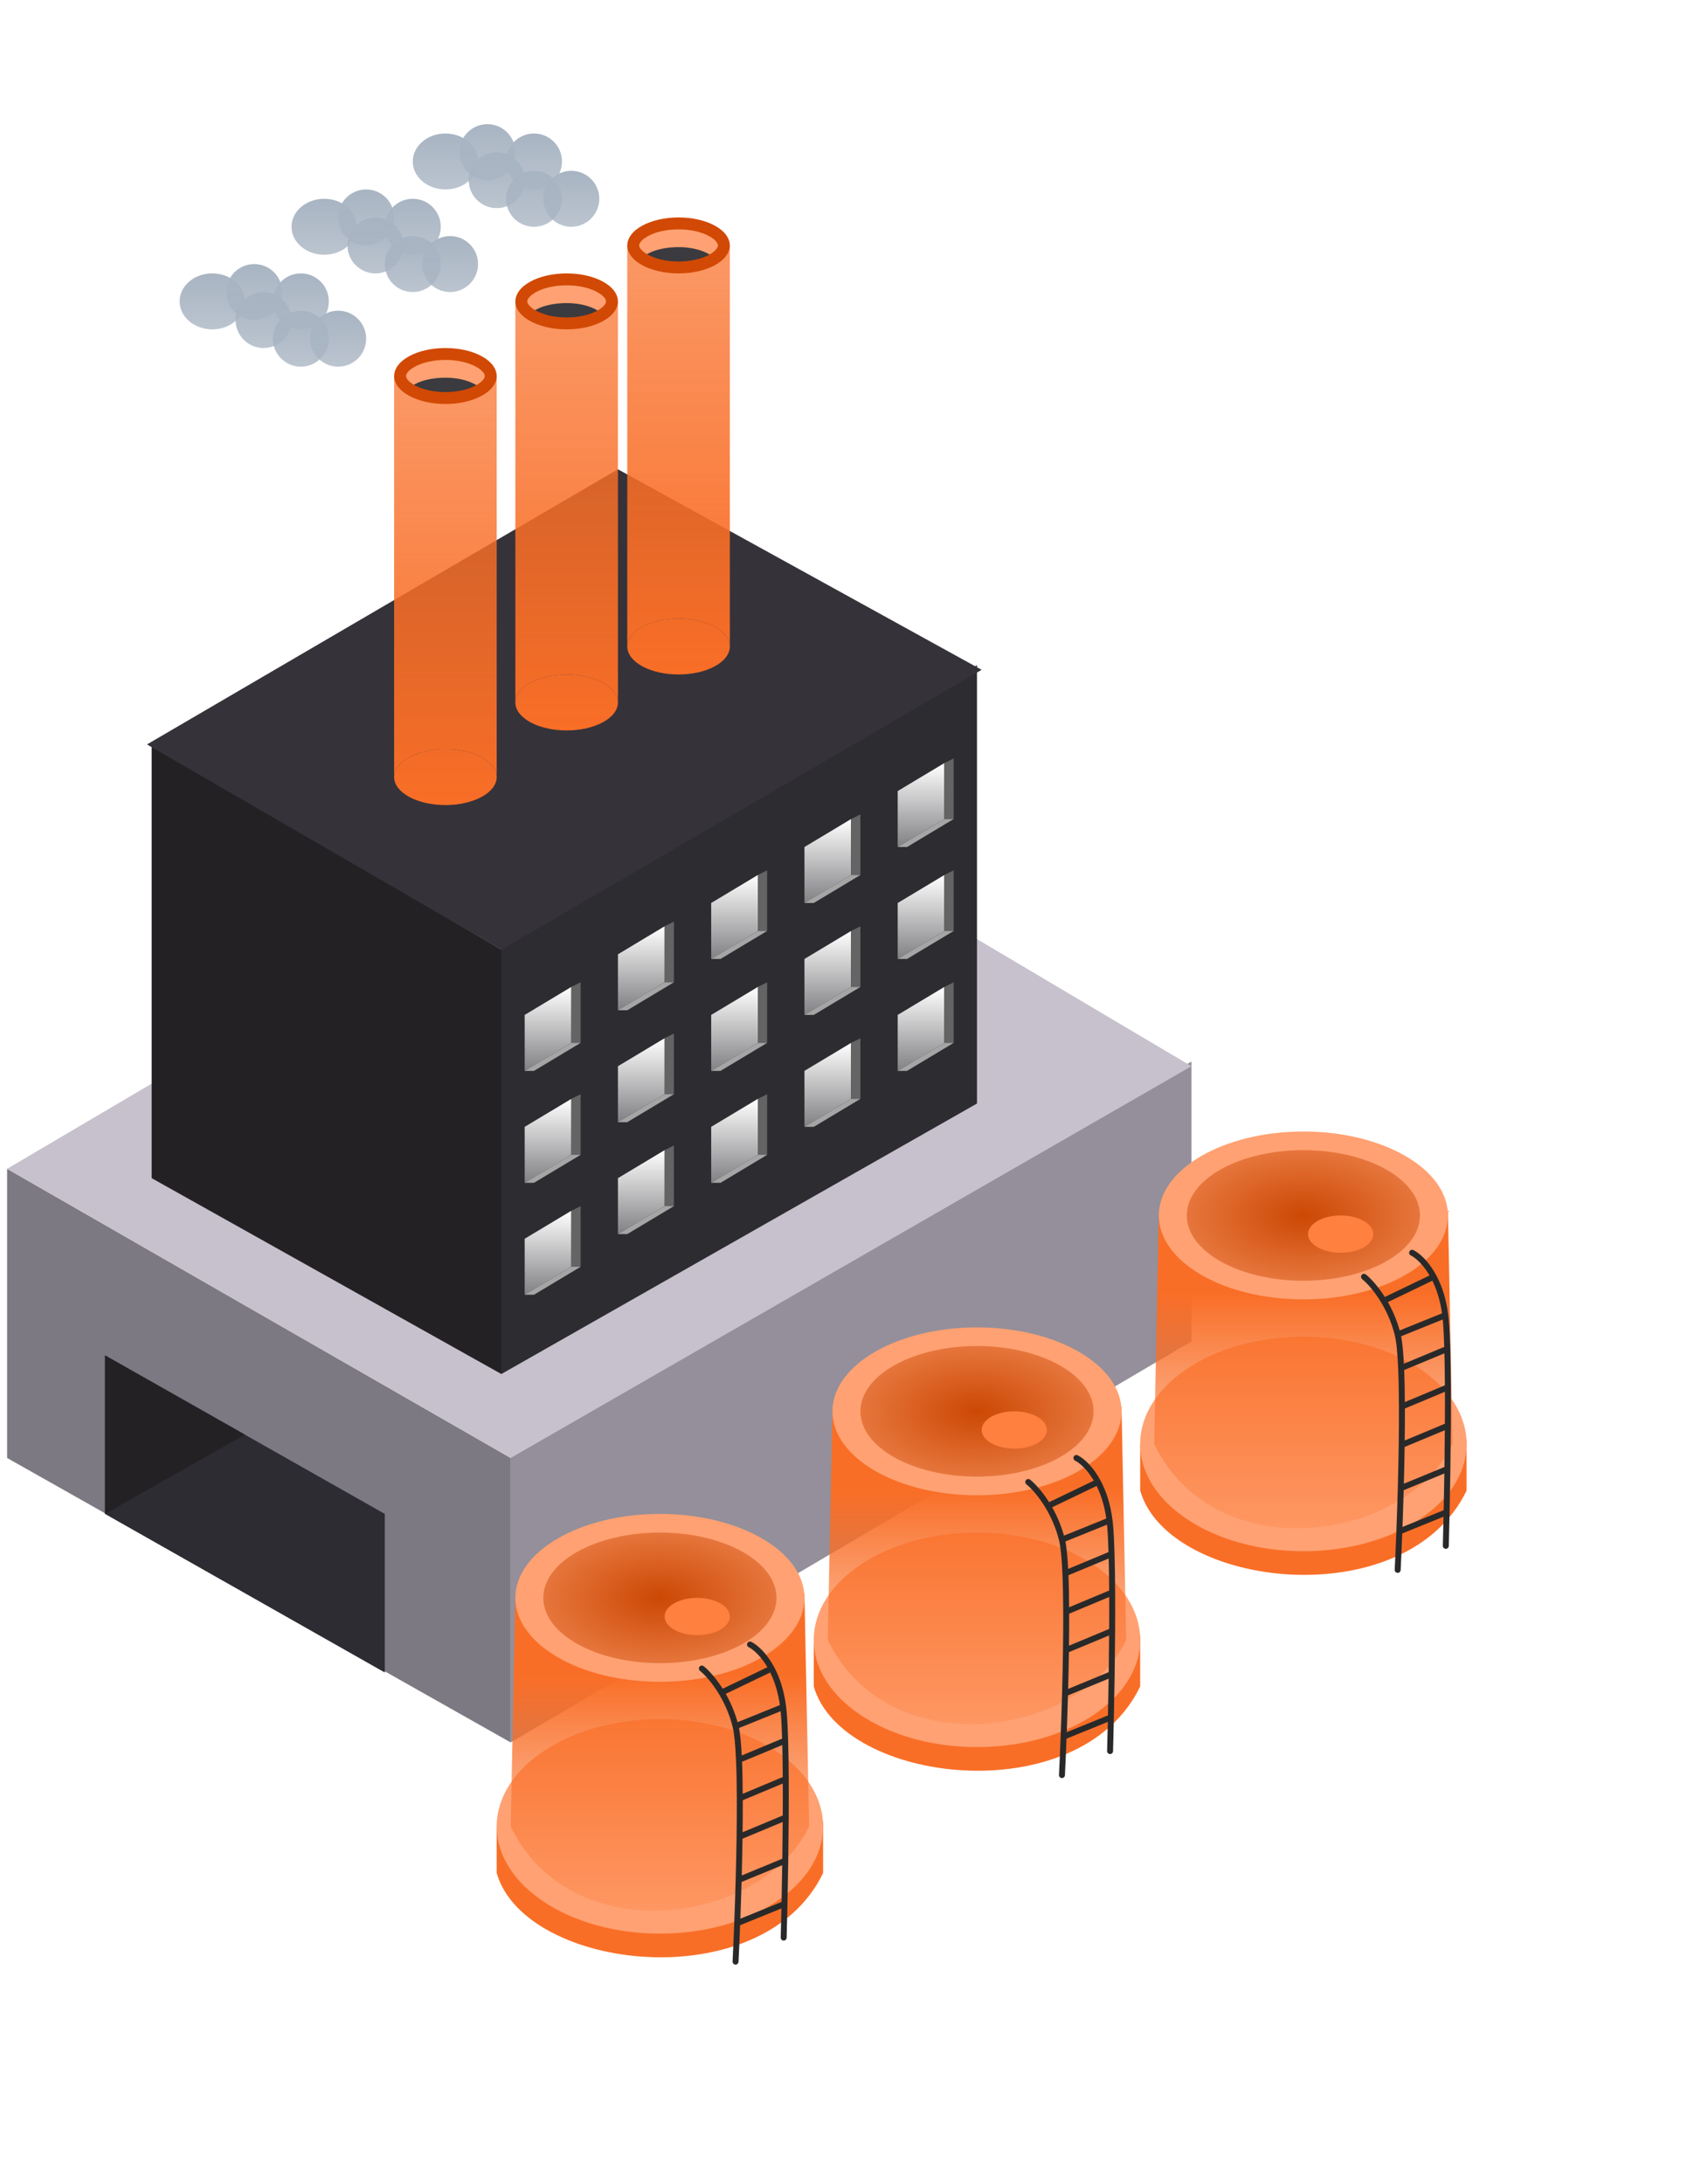<svg width="231" height="299" viewBox="0 0 231 299" fill="none" xmlns="http://www.w3.org/2000/svg">
<path d="M163.147 183.644L69.928 238.554V198.968L163.147 145.335V183.644Z" fill="#948F9A"/>
<path d="M69.928 238.554V199.607L0.972 160.021V199.607L69.928 238.554Z" fill="#7D7982"/>
<path d="M14.38 185.56V207.268L52.689 228.977V207.268L14.38 185.56Z" fill="#2D2C32"/>
<path d="M14.38 185.56V207.268L33.535 196.414L14.38 185.56Z" fill="#242125"/>
<path d="M163.147 145.974L69.928 199.607L0.972 160.02L94.191 105.111L163.147 145.974Z" fill="#C6C1CC"/>
<path d="M133.777 151.082L68.651 188.114V129.373L133.777 91.064V151.082Z" fill="#2D2C31"/>
<path d="M20.765 161.298L68.651 188.114V130.012L20.765 101.918V161.298Z" fill="#242125"/>
<path d="M134.415 91.703L68.651 130.012L20.126 101.918L84.613 64.248L134.415 91.703Z" fill="#363239"/>
<path d="M84.614 168.959V161.297L90.998 157.466V165.128L84.614 168.959Z" fill="url(#paint0_linear_497_8299)"/>
<path d="M92.275 156.828L90.998 157.467V165.128H92.275V156.828Z" fill="#646464"/>
<path d="M85.891 168.959L92.275 165.128H90.998L84.614 168.959H85.891Z" fill="#A5A5A5"/>
<path d="M84.614 153.636V145.974L90.998 142.143V149.805L84.614 153.636Z" fill="url(#paint1_linear_497_8299)"/>
<path d="M92.275 141.505L90.998 142.143V149.805H92.275V141.505Z" fill="#646464"/>
<path d="M85.891 153.636L92.275 149.805H90.998L84.614 153.636H85.891Z" fill="#A5A5A5"/>
<path d="M84.614 138.312V130.65L90.998 126.819V134.481L84.614 138.312Z" fill="url(#paint2_linear_497_8299)"/>
<path d="M92.275 126.181L90.998 126.819V134.481H92.275V126.181Z" fill="#646464"/>
<path d="M85.891 138.312L92.275 134.481H90.998L84.614 138.312H85.891Z" fill="#A5A5A5"/>
<path d="M71.844 177.26V169.598L78.229 165.767V173.429L71.844 177.26Z" fill="url(#paint3_linear_497_8299)"/>
<path d="M79.506 165.128L78.229 165.767V173.429H79.506V165.128Z" fill="#646464"/>
<path d="M73.121 177.259L79.506 173.429H78.229L71.844 177.259H73.121Z" fill="#A5A5A5"/>
<path d="M71.844 161.936V154.274L78.229 150.443V158.105L71.844 161.936Z" fill="url(#paint4_linear_497_8299)"/>
<path d="M79.506 149.805L78.229 150.443V158.105H79.506V149.805Z" fill="#646464"/>
<path d="M73.121 161.936L79.506 158.105H78.229L71.844 161.936H73.121Z" fill="#A5A5A5"/>
<path d="M71.844 146.612V138.95L78.229 135.12V142.781L71.844 146.612Z" fill="url(#paint5_linear_497_8299)"/>
<path d="M79.506 134.481L78.229 135.12V142.781H79.506V134.481Z" fill="#646464"/>
<path d="M73.121 146.612L79.506 142.781H78.229L71.844 146.612H73.121Z" fill="#A5A5A5"/>
<path d="M97.383 161.936V154.274L103.768 150.443V158.105L97.383 161.936Z" fill="url(#paint6_linear_497_8299)"/>
<path d="M105.045 149.805L103.768 150.443V158.105H105.045V149.805Z" fill="#646464"/>
<path d="M98.66 161.936L105.045 158.105H103.768L97.383 161.936H98.66Z" fill="#A5A5A5"/>
<path d="M97.383 146.612V138.95L103.768 135.12V142.781L97.383 146.612Z" fill="url(#paint7_linear_497_8299)"/>
<path d="M105.045 134.481L103.768 135.12V142.781H105.045V134.481Z" fill="#646464"/>
<path d="M98.66 146.612L105.045 142.781H103.768L97.383 146.612H98.66Z" fill="#A5A5A5"/>
<path d="M97.383 131.289V123.627L103.768 119.796V127.458L97.383 131.289Z" fill="url(#paint8_linear_497_8299)"/>
<path d="M105.045 119.157L103.768 119.796V127.458H105.045V119.157Z" fill="#646464"/>
<path d="M98.66 131.288L105.045 127.458H103.768L97.383 131.288H98.66Z" fill="#A5A5A5"/>
<path d="M110.153 154.274V146.612L116.538 142.781V150.443L110.153 154.274Z" fill="url(#paint9_linear_497_8299)"/>
<path d="M117.815 142.143L116.538 142.781V150.443H117.815V142.143Z" fill="#646464"/>
<path d="M111.43 154.274L117.815 150.443H116.538L110.153 154.274H111.43Z" fill="#A5A5A5"/>
<path d="M110.153 138.95V131.289L116.538 127.458V135.12L110.153 138.95Z" fill="url(#paint10_linear_497_8299)"/>
<path d="M117.815 126.819L116.538 127.458V135.12H117.815V126.819Z" fill="#646464"/>
<path d="M111.43 138.95L117.815 135.12H116.538L110.153 138.95H111.43Z" fill="#A5A5A5"/>
<path d="M110.153 123.627V115.965L116.538 112.134V119.796L110.153 123.627Z" fill="url(#paint11_linear_497_8299)"/>
<path d="M117.815 111.496L116.538 112.134V119.796H117.815V111.496Z" fill="#646464"/>
<path d="M111.43 123.627L117.815 119.796H116.538L110.153 123.627H111.43Z" fill="#A5A5A5"/>
<path d="M122.922 146.612V138.951L129.307 135.12V142.782L122.922 146.612Z" fill="url(#paint12_linear_497_8299)"/>
<path d="M130.584 134.481L129.307 135.12V142.781H130.584V134.481Z" fill="#646464"/>
<path d="M124.199 146.612L130.584 142.781H129.307L122.922 146.612H124.199Z" fill="#A5A5A5"/>
<path d="M122.922 131.289V123.627L129.307 119.796V127.458L122.922 131.289Z" fill="url(#paint13_linear_497_8299)"/>
<path d="M130.584 119.157L129.307 119.796V127.458H130.584V119.157Z" fill="#646464"/>
<path d="M124.199 131.289L130.584 127.458H129.307L122.922 131.289H124.199Z" fill="#A5A5A5"/>
<path d="M122.922 115.965V108.303L129.307 104.472V112.134L122.922 115.965Z" fill="url(#paint14_linear_497_8299)"/>
<path d="M130.584 103.834L129.307 104.472V112.134H130.584V103.834Z" fill="#646464"/>
<path d="M124.199 115.965L130.584 112.134H129.307L122.922 115.965H124.199Z" fill="#A5A5A5"/>
<g filter="url(#filter0_d_497_8299)">
<path d="M156.124 204.076V197.691L200.818 197.053V204.076C192.517 221.315 159.955 217.484 156.124 204.076Z" fill="#F96E27"/>
<ellipse cx="178.471" cy="197.691" rx="22.347" ry="14.685" fill="#FFA172"/>
<path d="M158.678 166.405L158.039 197.691C166.339 214.93 192.517 211.099 198.902 197.691L198.264 165.767L158.678 166.405Z" fill="url(#paint15_linear_497_8299)"/>
<ellipse cx="178.471" cy="166.405" rx="19.793" ry="11.493" fill="#FFA172"/>
<ellipse cx="178.471" cy="166.405" rx="15.962" ry="8.939" fill="url(#paint16_radial_497_8299)"/>
<ellipse cx="183.579" cy="168.959" rx="4.469" ry="2.554" fill="#FF803F"/>
<path d="M186.771 174.802C187.398 175.303 188.468 176.432 189.467 178.092M191.383 182.696C191.613 183.614 191.764 185.234 191.854 187.301M191.383 182.696L197.902 180.065M191.383 182.696C190.931 180.889 190.219 179.34 189.467 178.092M191.383 214.93C191.457 213.42 191.536 211.627 191.611 209.668M193.36 171.513C194.104 171.884 195.309 172.926 196.312 174.802M197.973 211.641C198.009 210.332 198.048 208.765 198.085 207.036M191.611 209.668L198.085 207.036M191.611 209.668C191.682 207.809 191.75 205.802 191.807 203.747M198.085 207.036C198.124 205.207 198.161 203.196 198.192 201.116M191.807 203.747L198.192 201.116M191.807 203.747C191.861 201.788 191.905 199.786 191.933 197.827M198.192 201.116C198.22 199.172 198.242 197.168 198.254 195.195M191.933 197.827L198.254 195.195M191.933 197.827C191.959 196.012 191.971 194.235 191.963 192.564M198.254 195.195C198.265 193.391 198.267 191.614 198.258 189.933M191.963 192.564L198.258 189.933M191.963 192.564C191.955 190.632 191.921 188.843 191.854 187.301M198.258 189.933C198.248 188.019 198.222 186.23 198.177 184.67M191.854 187.301L198.177 184.67M198.177 184.67C198.131 183.081 198.064 181.729 197.973 180.723C197.952 180.499 197.929 180.28 197.902 180.065M197.902 180.065C197.626 177.858 197.019 176.123 196.312 174.802M189.467 178.092L196.312 174.802" stroke="#292929" stroke-width="0.815" stroke-linecap="round"/>
</g>
<g filter="url(#filter1_d_497_8299)">
<path d="M111.43 230.892V224.508L156.124 223.869V230.892C147.824 248.131 115.261 244.301 111.43 230.892Z" fill="#F96E27"/>
<ellipse cx="133.777" cy="224.508" rx="22.347" ry="14.685" fill="#FFA172"/>
<path d="M113.984 193.222L113.345 224.508C121.646 241.747 147.824 237.916 154.208 224.508L153.57 192.583L113.984 193.222Z" fill="url(#paint17_linear_497_8299)"/>
<ellipse cx="133.777" cy="193.222" rx="19.793" ry="11.493" fill="#FFA172"/>
<ellipse cx="133.777" cy="193.222" rx="15.962" ry="8.939" fill="url(#paint18_radial_497_8299)"/>
<ellipse cx="138.885" cy="195.776" rx="4.469" ry="2.554" fill="#FF803F"/>
<path d="M140.8 202.896C141.427 203.396 142.497 204.525 143.497 206.185M145.413 210.79C145.642 211.707 145.793 213.328 145.883 215.395M145.413 210.79L151.931 208.158M145.413 210.79C144.96 208.982 144.248 207.433 143.497 206.185M145.413 243.024C145.487 241.513 145.565 239.72 145.64 237.761M147.39 199.607C148.133 199.978 149.338 201.019 150.342 202.896M152.002 239.734C152.038 238.425 152.077 236.858 152.114 235.13M145.64 237.761L152.114 235.13M145.64 237.761C145.711 235.903 145.779 233.896 145.836 231.84M152.114 235.13C152.154 233.3 152.191 231.289 152.221 229.209M145.836 231.84L152.221 229.209M145.836 231.84C145.89 229.882 145.934 227.879 145.962 225.92M152.221 229.209C152.249 227.265 152.271 225.261 152.283 223.289M145.962 225.92L152.283 223.289M145.962 225.92C145.988 224.106 146 222.328 145.993 220.657M152.283 223.289C152.294 221.485 152.297 219.707 152.287 218.026M145.993 220.657L152.287 218.026M145.993 220.657C145.984 218.726 145.951 216.936 145.883 215.395M152.287 218.026C152.277 216.112 152.251 214.324 152.206 212.763M145.883 215.395L152.206 212.763M152.206 212.763C152.16 211.175 152.094 209.823 152.002 208.816C151.982 208.593 151.958 208.373 151.931 208.158M151.931 208.158C151.655 205.952 151.048 204.217 150.342 202.896M143.497 206.185L150.342 202.896" stroke="#292929" stroke-width="0.815" stroke-linecap="round"/>
</g>
<g filter="url(#filter2_d_497_8299)">
<path d="M68.013 256.432V250.047L112.707 249.408V256.432C104.407 273.671 71.844 269.84 68.013 256.432Z" fill="#F96E27"/>
<ellipse cx="90.36" cy="250.047" rx="22.347" ry="14.685" fill="#FFA172"/>
<path d="M70.567 218.761L69.928 250.047C78.229 267.286 104.407 263.455 110.791 250.047L110.153 218.122L70.567 218.761Z" fill="url(#paint19_linear_497_8299)"/>
<ellipse cx="90.36" cy="218.761" rx="19.793" ry="11.493" fill="#FFA172"/>
<ellipse cx="90.36" cy="218.761" rx="15.962" ry="8.939" fill="url(#paint20_radial_497_8299)"/>
<ellipse cx="95.468" cy="221.315" rx="4.469" ry="2.554" fill="#FF803F"/>
<path d="M96.106 228.435C96.733 228.936 97.803 230.065 98.803 231.724M100.719 236.329C100.948 237.246 101.099 238.867 101.189 240.934M100.719 236.329L107.237 233.698M100.719 236.329C100.266 234.522 99.554 232.973 98.803 231.724M100.719 268.563C100.793 267.053 100.871 265.259 100.946 263.3M102.696 225.146C103.439 225.517 104.644 226.558 105.648 228.435M107.308 265.274C107.344 263.964 107.383 262.398 107.42 260.669M100.946 263.3L107.42 260.669M100.946 263.3C101.017 261.442 101.085 259.435 101.142 257.38M107.42 260.669C107.46 258.84 107.497 256.829 107.527 254.748M101.142 257.38L107.527 254.748M101.142 257.38C101.196 255.421 101.24 253.419 101.268 251.459M107.527 254.748C107.555 252.805 107.577 250.801 107.589 248.828M101.268 251.459L107.589 248.828M101.268 251.459C101.294 249.645 101.306 247.868 101.299 246.197M107.589 248.828C107.6 247.024 107.603 245.246 107.593 243.565M101.299 246.197L107.593 243.565M101.299 246.197C101.29 244.265 101.257 242.475 101.189 240.934M107.593 243.565C107.583 241.652 107.557 239.863 107.512 238.303M101.189 240.934L107.512 238.303M107.512 238.303C107.466 236.714 107.4 235.362 107.308 234.356C107.288 234.132 107.264 233.913 107.237 233.698M107.237 233.698C106.961 231.491 106.354 229.756 105.648 228.435M98.803 231.724L105.648 228.435" stroke="#292929" stroke-width="0.815" stroke-linecap="round"/>
</g>
<g filter="url(#filter3_d_497_8299)">
<path d="M99.937 88.51C99.937 90.626 96.793 92.341 92.914 92.341C89.035 92.341 85.89 90.626 85.89 88.51C85.89 86.394 89.035 84.679 92.914 84.679C96.793 84.679 99.937 86.394 99.937 88.51Z" fill="url(#paint21_linear_497_8299)"/>
<path d="M85.89 88.51C85.89 86.394 89.035 84.679 92.914 84.679C96.793 84.679 99.937 86.394 99.937 88.51V33.6C97.17 35.729 90.487 38.708 85.89 33.6V88.51Z" fill="url(#paint22_linear_497_8299)"/>
<path d="M99.299 34.239C92.658 38.325 88.019 35.942 86.529 34.239V33.601C87.167 32.111 89.594 29.387 94.191 30.408C98.788 31.43 99.511 33.388 99.299 34.239Z" fill="#FFA172"/>
<path d="M87.806 35.516C89.083 33.6 95.468 32.962 98.022 35.516C96.532 36.58 92.403 38.07 87.806 35.516Z" fill="#3A3A3F"/>
<path d="M99.122 33.601C99.122 34.22 98.65 34.961 97.489 35.594C96.36 36.21 94.743 36.616 92.914 36.616C91.084 36.616 89.467 36.21 88.338 35.594C87.177 34.961 86.706 34.22 86.706 33.601C86.706 32.981 87.177 32.24 88.338 31.608C89.467 30.991 91.084 30.585 92.914 30.585C94.743 30.585 96.36 30.991 97.489 31.608C98.65 32.24 99.122 32.981 99.122 33.601Z" stroke="#D14904" stroke-width="1.631"/>
</g>
<g filter="url(#filter4_d_497_8299)">
<path d="M84.613 96.172C84.613 98.288 81.469 100.003 77.59 100.003C73.711 100.003 70.567 98.288 70.567 96.172C70.567 94.056 73.711 92.341 77.59 92.341C81.469 92.341 84.613 94.056 84.613 96.172Z" fill="url(#paint23_linear_497_8299)"/>
<path d="M70.567 96.172C70.567 94.056 73.711 92.341 77.59 92.341C81.469 92.341 84.613 94.056 84.613 96.172V41.263C81.847 43.391 75.164 46.37 70.567 41.263V96.172Z" fill="url(#paint24_linear_497_8299)"/>
<path d="M83.975 41.901C77.335 45.987 72.695 43.603 71.205 41.901V41.262C71.844 39.773 74.27 37.048 78.867 38.07C83.464 39.092 84.188 41.05 83.975 41.901Z" fill="#FFA172"/>
<path d="M72.482 43.178C73.759 41.262 80.144 40.624 82.698 43.178C81.208 44.242 77.079 45.732 72.482 43.178Z" fill="#3A3A3F"/>
<path d="M83.798 41.262C83.798 41.882 83.326 42.623 82.166 43.255C81.036 43.872 79.42 44.278 77.59 44.278C75.76 44.278 74.144 43.872 73.014 43.255C71.854 42.623 71.382 41.882 71.382 41.262C71.382 40.643 71.854 39.902 73.014 39.269C74.144 38.653 75.76 38.247 77.59 38.247C79.42 38.247 81.036 38.653 82.166 39.269C83.326 39.902 83.798 40.643 83.798 41.262Z" stroke="#D14904" stroke-width="1.631"/>
</g>
<g filter="url(#filter5_d_497_8299)">
<path d="M68.013 106.388C68.013 108.503 64.868 110.219 60.99 110.219C57.111 110.219 53.966 108.503 53.966 106.388C53.966 104.272 57.111 102.557 60.99 102.557C64.868 102.557 68.013 104.272 68.013 106.388Z" fill="url(#paint25_linear_497_8299)"/>
<path d="M53.966 106.388C53.966 104.272 57.111 102.557 60.99 102.557C64.868 102.557 68.013 104.272 68.013 106.388V51.478C65.246 53.606 58.563 56.586 53.966 51.478V106.388Z" fill="url(#paint26_linear_497_8299)"/>
<path d="M67.375 52.117C60.734 56.203 56.095 53.819 54.605 52.117V51.478C55.243 49.988 57.67 47.264 62.267 48.286C66.864 49.307 67.587 51.265 67.375 52.117Z" fill="#FFA172"/>
<path d="M55.882 53.393C57.159 51.478 63.544 50.839 66.097 53.393C64.608 54.458 60.479 55.947 55.882 53.393Z" fill="#3A3A3F"/>
<path d="M67.198 51.478C67.198 52.098 66.726 52.838 65.566 53.471C64.436 54.087 62.82 54.494 60.99 54.494C59.16 54.494 57.544 54.087 56.414 53.471C55.253 52.838 54.782 52.098 54.782 51.478C54.782 50.858 55.253 50.118 56.414 49.485C57.544 48.869 59.16 48.462 60.99 48.462C62.82 48.462 64.436 48.869 65.566 49.485C66.726 50.118 67.198 50.858 67.198 51.478Z" stroke="#D14904" stroke-width="1.631"/>
</g>
<ellipse cx="29.065" cy="41.262" rx="4.469" ry="3.831" fill="url(#paint27_linear_497_8299)"/>
<circle cx="34.812" cy="39.985" r="3.831" fill="url(#paint28_linear_497_8299)"/>
<circle cx="36.089" cy="43.816" r="3.831" fill="url(#paint29_linear_497_8299)"/>
<circle cx="41.197" cy="41.262" r="3.831" fill="url(#paint30_linear_497_8299)"/>
<circle cx="46.304" cy="46.37" r="3.831" fill="url(#paint31_linear_497_8299)"/>
<circle cx="41.197" cy="46.37" r="3.831" fill="url(#paint32_linear_497_8299)"/>
<ellipse cx="44.389" cy="31.047" rx="4.469" ry="3.831" fill="url(#paint33_linear_497_8299)"/>
<circle cx="50.135" cy="29.77" r="3.831" fill="url(#paint34_linear_497_8299)"/>
<circle cx="51.412" cy="33.6" r="3.831" fill="url(#paint35_linear_497_8299)"/>
<circle cx="56.52" cy="31.047" r="3.831" fill="url(#paint36_linear_497_8299)"/>
<circle cx="61.628" cy="36.154" r="3.831" fill="url(#paint37_linear_497_8299)"/>
<circle cx="56.52" cy="36.154" r="3.831" fill="url(#paint38_linear_497_8299)"/>
<ellipse cx="60.989" cy="22.108" rx="4.469" ry="3.831" fill="url(#paint39_linear_497_8299)"/>
<circle cx="66.736" cy="20.831" r="3.831" fill="url(#paint40_linear_497_8299)"/>
<circle cx="68.013" cy="24.662" r="3.831" fill="url(#paint41_linear_497_8299)"/>
<circle cx="73.121" cy="22.108" r="3.831" fill="url(#paint42_linear_497_8299)"/>
<circle cx="78.229" cy="27.216" r="3.831" fill="url(#paint43_linear_497_8299)"/>
<circle cx="73.121" cy="27.216" r="3.831" fill="url(#paint44_linear_497_8299)"/>
<defs>
<filter id="filter0_d_497_8299" x="126.812" y="125.601" width="103.316" height="119.323" filterUnits="userSpaceOnUse" color-interpolation-filters="sRGB">
<feFlood flood-opacity="0" result="BackgroundImageFix"/>
<feColorMatrix in="SourceAlpha" type="matrix" values="0 0 0 0 0 0 0 0 0 0 0 0 0 0 0 0 0 0 127 0" result="hardAlpha"/>
<feOffset/>
<feGaussianBlur stdDeviation="14.656"/>
<feComposite in2="hardAlpha" operator="out"/>
<feColorMatrix type="matrix" values="0 0 0 0 0.992 0 0 0 0 0.554 0 0 0 0 0.331 0 0 0 0.8 0"/>
<feBlend mode="normal" in2="BackgroundImageFix" result="effect1_dropShadow_497_8299"/>
<feBlend mode="normal" in="SourceGraphic" in2="effect1_dropShadow_497_8299" result="shape"/>
</filter>
<filter id="filter1_d_497_8299" x="82.119" y="152.418" width="103.316" height="120.324" filterUnits="userSpaceOnUse" color-interpolation-filters="sRGB">
<feFlood flood-opacity="0" result="BackgroundImageFix"/>
<feColorMatrix in="SourceAlpha" type="matrix" values="0 0 0 0 0 0 0 0 0 0 0 0 0 0 0 0 0 0 127 0" result="hardAlpha"/>
<feOffset/>
<feGaussianBlur stdDeviation="14.656"/>
<feComposite in2="hardAlpha" operator="out"/>
<feColorMatrix type="matrix" values="0 0 0 0 0.992 0 0 0 0 0.554 0 0 0 0 0.331 0 0 0 0.8 0"/>
<feBlend mode="normal" in2="BackgroundImageFix" result="effect1_dropShadow_497_8299"/>
<feBlend mode="normal" in="SourceGraphic" in2="effect1_dropShadow_497_8299" result="shape"/>
</filter>
<filter id="filter2_d_497_8299" x="38.702" y="177.957" width="103.316" height="120.324" filterUnits="userSpaceOnUse" color-interpolation-filters="sRGB">
<feFlood flood-opacity="0" result="BackgroundImageFix"/>
<feColorMatrix in="SourceAlpha" type="matrix" values="0 0 0 0 0 0 0 0 0 0 0 0 0 0 0 0 0 0 127 0" result="hardAlpha"/>
<feOffset/>
<feGaussianBlur stdDeviation="14.656"/>
<feComposite in2="hardAlpha" operator="out"/>
<feColorMatrix type="matrix" values="0 0 0 0 0.992 0 0 0 0 0.554 0 0 0 0 0.331 0 0 0 0.8 0"/>
<feBlend mode="normal" in2="BackgroundImageFix" result="effect1_dropShadow_497_8299"/>
<feBlend mode="normal" in="SourceGraphic" in2="effect1_dropShadow_497_8299" result="shape"/>
</filter>
<filter id="filter3_d_497_8299" x="56.579" y="0.459" width="72.669" height="121.194" filterUnits="userSpaceOnUse" color-interpolation-filters="sRGB">
<feFlood flood-opacity="0" result="BackgroundImageFix"/>
<feColorMatrix in="SourceAlpha" type="matrix" values="0 0 0 0 0 0 0 0 0 0 0 0 0 0 0 0 0 0 127 0" result="hardAlpha"/>
<feOffset/>
<feGaussianBlur stdDeviation="14.656"/>
<feComposite in2="hardAlpha" operator="out"/>
<feColorMatrix type="matrix" values="0 0 0 0 0.992 0 0 0 0 0.554 0 0 0 0 0.331 0 0 0 0.8 0"/>
<feBlend mode="normal" in2="BackgroundImageFix" result="effect1_dropShadow_497_8299"/>
<feBlend mode="normal" in="SourceGraphic" in2="effect1_dropShadow_497_8299" result="shape"/>
</filter>
<filter id="filter4_d_497_8299" x="41.255" y="8.12" width="72.669" height="121.194" filterUnits="userSpaceOnUse" color-interpolation-filters="sRGB">
<feFlood flood-opacity="0" result="BackgroundImageFix"/>
<feColorMatrix in="SourceAlpha" type="matrix" values="0 0 0 0 0 0 0 0 0 0 0 0 0 0 0 0 0 0 127 0" result="hardAlpha"/>
<feOffset/>
<feGaussianBlur stdDeviation="14.656"/>
<feComposite in2="hardAlpha" operator="out"/>
<feColorMatrix type="matrix" values="0 0 0 0 0.992 0 0 0 0 0.554 0 0 0 0 0.331 0 0 0 0.8 0"/>
<feBlend mode="normal" in2="BackgroundImageFix" result="effect1_dropShadow_497_8299"/>
<feBlend mode="normal" in="SourceGraphic" in2="effect1_dropShadow_497_8299" result="shape"/>
</filter>
<filter id="filter5_d_497_8299" x="24.655" y="18.336" width="72.669" height="121.194" filterUnits="userSpaceOnUse" color-interpolation-filters="sRGB">
<feFlood flood-opacity="0" result="BackgroundImageFix"/>
<feColorMatrix in="SourceAlpha" type="matrix" values="0 0 0 0 0 0 0 0 0 0 0 0 0 0 0 0 0 0 127 0" result="hardAlpha"/>
<feOffset/>
<feGaussianBlur stdDeviation="14.656"/>
<feComposite in2="hardAlpha" operator="out"/>
<feColorMatrix type="matrix" values="0 0 0 0 0.992 0 0 0 0 0.554 0 0 0 0 0.331 0 0 0 0.8 0"/>
<feBlend mode="normal" in2="BackgroundImageFix" result="effect1_dropShadow_497_8299"/>
<feBlend mode="normal" in="SourceGraphic" in2="effect1_dropShadow_497_8299" result="shape"/>
</filter>
<linearGradient id="paint0_linear_497_8299" x1="87.806" y1="157.466" x2="87.806" y2="168.959" gradientUnits="userSpaceOnUse">
<stop stop-color="white"/>
<stop offset="1" stop-color="white" stop-opacity="0.4"/>
</linearGradient>
<linearGradient id="paint1_linear_497_8299" x1="87.806" y1="142.143" x2="87.806" y2="153.636" gradientUnits="userSpaceOnUse">
<stop stop-color="white"/>
<stop offset="1" stop-color="white" stop-opacity="0.4"/>
</linearGradient>
<linearGradient id="paint2_linear_497_8299" x1="87.806" y1="126.819" x2="87.806" y2="138.312" gradientUnits="userSpaceOnUse">
<stop stop-color="white"/>
<stop offset="1" stop-color="white" stop-opacity="0.4"/>
</linearGradient>
<linearGradient id="paint3_linear_497_8299" x1="75.036" y1="165.767" x2="75.036" y2="177.26" gradientUnits="userSpaceOnUse">
<stop stop-color="white"/>
<stop offset="1" stop-color="white" stop-opacity="0.4"/>
</linearGradient>
<linearGradient id="paint4_linear_497_8299" x1="75.036" y1="150.443" x2="75.036" y2="161.936" gradientUnits="userSpaceOnUse">
<stop stop-color="white"/>
<stop offset="1" stop-color="white" stop-opacity="0.4"/>
</linearGradient>
<linearGradient id="paint5_linear_497_8299" x1="75.036" y1="135.12" x2="75.036" y2="146.612" gradientUnits="userSpaceOnUse">
<stop stop-color="white"/>
<stop offset="1" stop-color="white" stop-opacity="0.4"/>
</linearGradient>
<linearGradient id="paint6_linear_497_8299" x1="100.576" y1="150.443" x2="100.576" y2="161.936" gradientUnits="userSpaceOnUse">
<stop stop-color="white"/>
<stop offset="1" stop-color="white" stop-opacity="0.4"/>
</linearGradient>
<linearGradient id="paint7_linear_497_8299" x1="100.576" y1="135.12" x2="100.576" y2="146.612" gradientUnits="userSpaceOnUse">
<stop stop-color="white"/>
<stop offset="1" stop-color="white" stop-opacity="0.4"/>
</linearGradient>
<linearGradient id="paint8_linear_497_8299" x1="100.576" y1="119.796" x2="100.576" y2="131.289" gradientUnits="userSpaceOnUse">
<stop stop-color="white"/>
<stop offset="1" stop-color="white" stop-opacity="0.4"/>
</linearGradient>
<linearGradient id="paint9_linear_497_8299" x1="113.345" y1="142.781" x2="113.345" y2="154.274" gradientUnits="userSpaceOnUse">
<stop stop-color="white"/>
<stop offset="1" stop-color="white" stop-opacity="0.4"/>
</linearGradient>
<linearGradient id="paint10_linear_497_8299" x1="113.345" y1="127.458" x2="113.345" y2="138.95" gradientUnits="userSpaceOnUse">
<stop stop-color="white"/>
<stop offset="1" stop-color="white" stop-opacity="0.4"/>
</linearGradient>
<linearGradient id="paint11_linear_497_8299" x1="113.345" y1="112.134" x2="113.345" y2="123.627" gradientUnits="userSpaceOnUse">
<stop stop-color="white"/>
<stop offset="1" stop-color="white" stop-opacity="0.4"/>
</linearGradient>
<linearGradient id="paint12_linear_497_8299" x1="126.115" y1="135.12" x2="126.115" y2="146.612" gradientUnits="userSpaceOnUse">
<stop stop-color="white"/>
<stop offset="1" stop-color="white" stop-opacity="0.4"/>
</linearGradient>
<linearGradient id="paint13_linear_497_8299" x1="126.115" y1="119.796" x2="126.115" y2="131.289" gradientUnits="userSpaceOnUse">
<stop stop-color="white"/>
<stop offset="1" stop-color="white" stop-opacity="0.4"/>
</linearGradient>
<linearGradient id="paint14_linear_497_8299" x1="126.115" y1="104.472" x2="126.115" y2="115.965" gradientUnits="userSpaceOnUse">
<stop stop-color="white"/>
<stop offset="1" stop-color="white" stop-opacity="0.4"/>
</linearGradient>
<linearGradient id="paint15_linear_497_8299" x1="178.471" y1="165.767" x2="178.471" y2="209.228" gradientUnits="userSpaceOnUse">
<stop offset="0.26" stop-color="#F96E27"/>
<stop offset="1" stop-color="#F96E27" stop-opacity="0.2"/>
</linearGradient>
<radialGradient id="paint16_radial_497_8299" cx="0" cy="0" r="1" gradientUnits="userSpaceOnUse" gradientTransform="translate(178.471 166.405) rotate(90) scale(8.939 15.962)">
<stop stop-color="#CC4804"/>
<stop offset="1" stop-color="#CC4804" stop-opacity="0.49"/>
</radialGradient>
<linearGradient id="paint17_linear_497_8299" x1="133.777" y1="192.583" x2="133.777" y2="236.045" gradientUnits="userSpaceOnUse">
<stop offset="0.26" stop-color="#F96E27"/>
<stop offset="1" stop-color="#F96E27" stop-opacity="0.2"/>
</linearGradient>
<radialGradient id="paint18_radial_497_8299" cx="0" cy="0" r="1" gradientUnits="userSpaceOnUse" gradientTransform="translate(133.777 193.222) rotate(90) scale(8.939 15.962)">
<stop stop-color="#CC4804"/>
<stop offset="1" stop-color="#CC4804" stop-opacity="0.49"/>
</radialGradient>
<linearGradient id="paint19_linear_497_8299" x1="90.36" y1="218.122" x2="90.36" y2="261.584" gradientUnits="userSpaceOnUse">
<stop offset="0.26" stop-color="#F96E27"/>
<stop offset="1" stop-color="#F96E27" stop-opacity="0.2"/>
</linearGradient>
<radialGradient id="paint20_radial_497_8299" cx="0" cy="0" r="1" gradientUnits="userSpaceOnUse" gradientTransform="translate(90.36 218.761) rotate(90) scale(8.939 15.962)">
<stop stop-color="#CC4804"/>
<stop offset="1" stop-color="#CC4804" stop-opacity="0.49"/>
</radialGradient>
<linearGradient id="paint21_linear_497_8299" x1="92.914" y1="33.6" x2="92.914" y2="92.341" gradientUnits="userSpaceOnUse">
<stop stop-color="#F96E27" stop-opacity="0.71"/>
<stop offset="1" stop-color="#F96E27"/>
</linearGradient>
<linearGradient id="paint22_linear_497_8299" x1="92.914" y1="33.6" x2="92.914" y2="92.341" gradientUnits="userSpaceOnUse">
<stop stop-color="#F96E27" stop-opacity="0.71"/>
<stop offset="1" stop-color="#F96E27"/>
</linearGradient>
<linearGradient id="paint23_linear_497_8299" x1="77.59" y1="41.263" x2="77.59" y2="100.003" gradientUnits="userSpaceOnUse">
<stop stop-color="#F96E27" stop-opacity="0.71"/>
<stop offset="1" stop-color="#F96E27"/>
</linearGradient>
<linearGradient id="paint24_linear_497_8299" x1="77.59" y1="41.263" x2="77.59" y2="100.003" gradientUnits="userSpaceOnUse">
<stop stop-color="#F96E27" stop-opacity="0.71"/>
<stop offset="1" stop-color="#F96E27"/>
</linearGradient>
<linearGradient id="paint25_linear_497_8299" x1="60.99" y1="51.478" x2="60.99" y2="110.219" gradientUnits="userSpaceOnUse">
<stop stop-color="#F96E27" stop-opacity="0.71"/>
<stop offset="1" stop-color="#F96E27"/>
</linearGradient>
<linearGradient id="paint26_linear_497_8299" x1="60.99" y1="51.478" x2="60.99" y2="110.219" gradientUnits="userSpaceOnUse">
<stop stop-color="#F96E27" stop-opacity="0.71"/>
<stop offset="1" stop-color="#F96E27"/>
</linearGradient>
<linearGradient id="paint27_linear_497_8299" x1="29.065" y1="37.431" x2="29.065" y2="45.093" gradientUnits="userSpaceOnUse">
<stop stop-color="#A8B4C2"/>
<stop offset="1" stop-color="#A8B4C2" stop-opacity="0.78"/>
</linearGradient>
<linearGradient id="paint28_linear_497_8299" x1="34.812" y1="36.154" x2="34.812" y2="43.816" gradientUnits="userSpaceOnUse">
<stop stop-color="#A8B4C2"/>
<stop offset="1" stop-color="#A8B4C2" stop-opacity="0.78"/>
</linearGradient>
<linearGradient id="paint29_linear_497_8299" x1="36.089" y1="39.986" x2="36.089" y2="47.647" gradientUnits="userSpaceOnUse">
<stop stop-color="#A8B4C2"/>
<stop offset="1" stop-color="#A8B4C2" stop-opacity="0.78"/>
</linearGradient>
<linearGradient id="paint30_linear_497_8299" x1="41.197" y1="37.431" x2="41.197" y2="45.093" gradientUnits="userSpaceOnUse">
<stop stop-color="#A8B4C2"/>
<stop offset="1" stop-color="#A8B4C2" stop-opacity="0.78"/>
</linearGradient>
<linearGradient id="paint31_linear_497_8299" x1="46.304" y1="42.539" x2="46.304" y2="50.201" gradientUnits="userSpaceOnUse">
<stop stop-color="#A8B4C2"/>
<stop offset="1" stop-color="#A8B4C2" stop-opacity="0.78"/>
</linearGradient>
<linearGradient id="paint32_linear_497_8299" x1="41.197" y1="42.539" x2="41.197" y2="50.201" gradientUnits="userSpaceOnUse">
<stop stop-color="#A8B4C2"/>
<stop offset="1" stop-color="#A8B4C2" stop-opacity="0.78"/>
</linearGradient>
<linearGradient id="paint33_linear_497_8299" x1="44.389" y1="27.216" x2="44.389" y2="34.877" gradientUnits="userSpaceOnUse">
<stop stop-color="#A8B4C2"/>
<stop offset="1" stop-color="#A8B4C2" stop-opacity="0.78"/>
</linearGradient>
<linearGradient id="paint34_linear_497_8299" x1="50.135" y1="25.939" x2="50.135" y2="33.6" gradientUnits="userSpaceOnUse">
<stop stop-color="#A8B4C2"/>
<stop offset="1" stop-color="#A8B4C2" stop-opacity="0.78"/>
</linearGradient>
<linearGradient id="paint35_linear_497_8299" x1="51.412" y1="29.77" x2="51.412" y2="37.431" gradientUnits="userSpaceOnUse">
<stop stop-color="#A8B4C2"/>
<stop offset="1" stop-color="#A8B4C2" stop-opacity="0.78"/>
</linearGradient>
<linearGradient id="paint36_linear_497_8299" x1="56.52" y1="27.216" x2="56.52" y2="34.877" gradientUnits="userSpaceOnUse">
<stop stop-color="#A8B4C2"/>
<stop offset="1" stop-color="#A8B4C2" stop-opacity="0.78"/>
</linearGradient>
<linearGradient id="paint37_linear_497_8299" x1="61.628" y1="32.324" x2="61.628" y2="39.985" gradientUnits="userSpaceOnUse">
<stop stop-color="#A8B4C2"/>
<stop offset="1" stop-color="#A8B4C2" stop-opacity="0.78"/>
</linearGradient>
<linearGradient id="paint38_linear_497_8299" x1="56.52" y1="32.324" x2="56.52" y2="39.985" gradientUnits="userSpaceOnUse">
<stop stop-color="#A8B4C2"/>
<stop offset="1" stop-color="#A8B4C2" stop-opacity="0.78"/>
</linearGradient>
<linearGradient id="paint39_linear_497_8299" x1="60.989" y1="18.277" x2="60.989" y2="25.939" gradientUnits="userSpaceOnUse">
<stop stop-color="#A8B4C2"/>
<stop offset="1" stop-color="#A8B4C2" stop-opacity="0.78"/>
</linearGradient>
<linearGradient id="paint40_linear_497_8299" x1="66.736" y1="17" x2="66.736" y2="24.662" gradientUnits="userSpaceOnUse">
<stop stop-color="#A8B4C2"/>
<stop offset="1" stop-color="#A8B4C2" stop-opacity="0.78"/>
</linearGradient>
<linearGradient id="paint41_linear_497_8299" x1="68.013" y1="20.831" x2="68.013" y2="28.493" gradientUnits="userSpaceOnUse">
<stop stop-color="#A8B4C2"/>
<stop offset="1" stop-color="#A8B4C2" stop-opacity="0.78"/>
</linearGradient>
<linearGradient id="paint42_linear_497_8299" x1="73.121" y1="18.277" x2="73.121" y2="25.939" gradientUnits="userSpaceOnUse">
<stop stop-color="#A8B4C2"/>
<stop offset="1" stop-color="#A8B4C2" stop-opacity="0.78"/>
</linearGradient>
<linearGradient id="paint43_linear_497_8299" x1="78.229" y1="23.385" x2="78.229" y2="31.047" gradientUnits="userSpaceOnUse">
<stop stop-color="#A8B4C2"/>
<stop offset="1" stop-color="#A8B4C2" stop-opacity="0.78"/>
</linearGradient>
<linearGradient id="paint44_linear_497_8299" x1="73.121" y1="23.385" x2="73.121" y2="31.047" gradientUnits="userSpaceOnUse">
<stop stop-color="#A8B4C2"/>
<stop offset="1" stop-color="#A8B4C2" stop-opacity="0.78"/>
</linearGradient>
</defs>
</svg>
